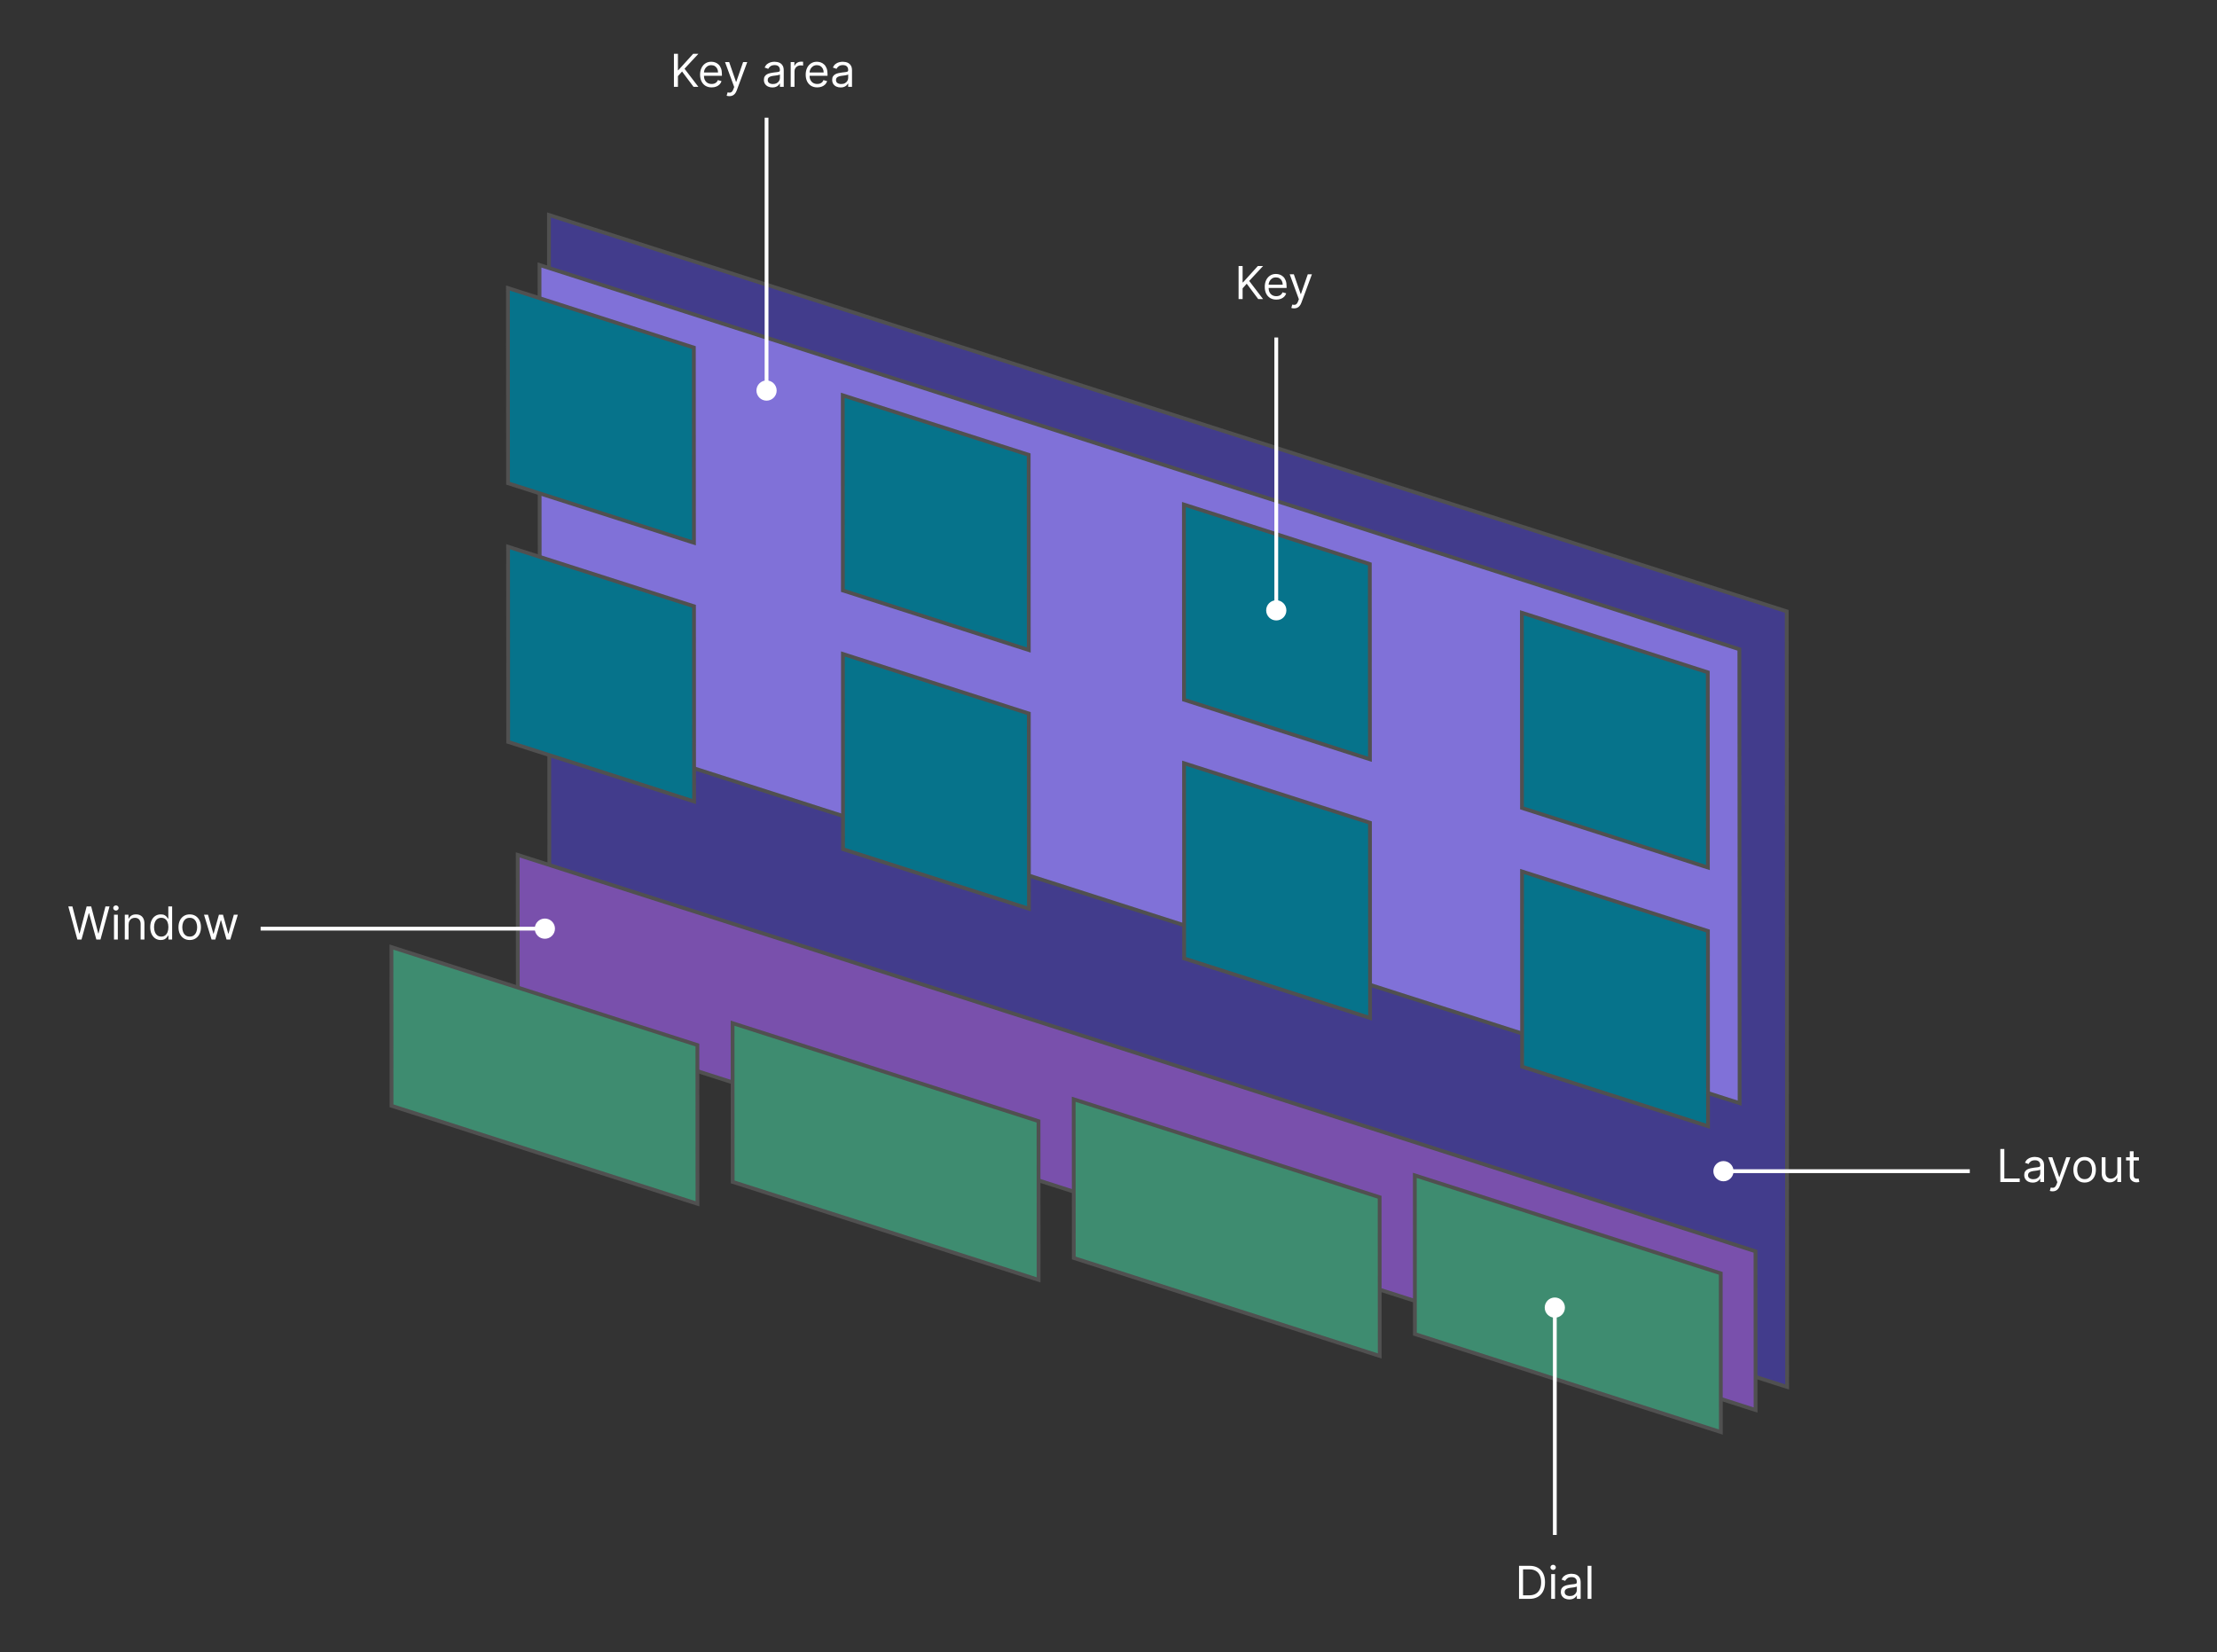 <svg width="585" height="436" viewBox="0 0 585 436" fill="none" xmlns="http://www.w3.org/2000/svg">
<rect x="0" y="0" width="585" height="436" fill="#333333" stroke="none"/>
<g clip-path="url(#clip0_1_2)">
<mask id="mask0_1_2" style="mask-type:luminance" maskUnits="userSpaceOnUse" x="0" y="0" width="585" height="436">
<path d="M585 0H0V436H585V0Z" fill="white"/>
</mask>
<g mask="url(#mask0_1_2)">
<path d="M471.461 161.333L144.854 56.725L144.966 261.395L471.574 366.003L471.461 161.333Z" fill="#423C8C" stroke="#505050"/>
<path d="M458.966 171.332L142.361 69.927L142.427 189.704L459.032 291.109L458.966 171.332Z" fill="#8071D8" stroke="#505050"/>
<path d="M183.088 91.722L134.031 76.009L134.059 127.521L183.116 143.233L183.088 91.722Z" fill="#06738B" stroke="#505050"/>
<path d="M183.125 159.987L134.068 144.275L134.096 195.786L183.153 211.499L183.125 159.987Z" fill="#06738B" stroke="#505050"/>
<path d="M271.475 188.284L222.418 172.572L222.446 224.083L271.503 239.796L271.475 188.284Z" fill="#06738B" stroke="#505050"/>
<path d="M361.491 217.115L312.434 201.403L312.462 252.914L361.519 268.627L361.491 217.115Z" fill="#06738B" stroke="#505050"/>
<path d="M450.674 245.679L401.617 229.967L401.645 281.478L450.702 297.191L450.674 245.679Z" fill="#06738B" stroke="#505050"/>
<path d="M271.437 120.019L222.38 104.307L222.408 155.818L271.465 171.531L271.437 120.019Z" fill="#06738B" stroke="#505050"/>
<path d="M361.454 148.85L312.397 133.138L312.425 184.649L361.482 200.362L361.454 148.85Z" fill="#06738B" stroke="#505050"/>
<path d="M450.637 177.414L401.58 161.702L401.608 213.213L450.665 228.926L450.637 177.414Z" fill="#06738B" stroke="#505050"/>
<path d="M463.22 330.201L136.613 225.593L136.636 267.477L463.243 372.086L463.22 330.201Z" fill="#7950AC" stroke="#505050"/>
<path d="M184.022 275.779L103.293 249.923L103.316 291.807L184.045 317.664L184.022 275.779Z" fill="#3E8C70" stroke="#505050"/>
<path d="M274.033 295.858L193.304 270.002L193.327 311.886L274.056 337.743L274.033 295.858Z" fill="#3E8C70" stroke="#505050"/>
<path d="M364.045 315.937L283.316 290.081L283.339 331.965L364.068 357.822L364.045 315.937Z" fill="#3E8C70" stroke="#505050"/>
<path d="M454.057 336.016L373.328 310.16L373.351 352.044L454.08 377.901L454.057 336.016Z" fill="#3E8C70" stroke="#505050"/>
<path d="M452.104 309.06C452.104 310.533 453.298 311.727 454.771 311.727C456.244 311.727 457.437 310.533 457.437 309.06C457.437 307.587 456.244 306.393 454.771 306.393C453.298 306.393 452.104 307.587 452.104 309.06ZM454.771 309.56H519.771V308.56H454.771V309.56Z" fill="white"/>
<path d="M146.437 245.06C146.437 243.587 145.244 242.393 143.771 242.393C142.298 242.393 141.104 243.587 141.104 245.06C141.104 246.533 142.298 247.727 143.771 247.727C145.244 247.727 146.437 246.533 146.437 245.06ZM143.771 244.56H68.771V245.56H143.771V244.56Z" fill="white"/>
<path d="M20.413 247.924L18.026 239.197H19.1L20.924 246.305H21.009L22.867 239.197H24.061L25.919 246.305H26.004L27.828 239.197H28.901L26.515 247.924H25.424L23.498 240.969H23.43L21.504 247.924H20.413ZM30.082 247.924V241.379H31.088V247.924H30.082ZM30.593 240.288C30.397 240.288 30.228 240.221 30.086 240.087C29.947 239.954 29.877 239.793 29.877 239.606C29.877 239.418 29.947 239.258 30.086 239.124C30.228 238.991 30.397 238.924 30.593 238.924C30.789 238.924 30.957 238.991 31.096 239.124C31.238 239.258 31.309 239.418 31.309 239.606C31.309 239.793 31.238 239.954 31.096 240.087C30.957 240.221 30.789 240.288 30.593 240.288ZM33.935 243.986V247.924H32.929V241.379H33.901V242.401H33.986C34.14 242.069 34.373 241.802 34.685 241.6C34.998 241.396 35.401 241.293 35.895 241.293C36.339 241.293 36.726 241.384 37.059 241.566C37.391 241.745 37.65 242.018 37.834 242.384C38.019 242.748 38.111 243.208 38.111 243.765V247.924H37.106V243.833C37.106 243.319 36.972 242.918 36.705 242.631C36.438 242.342 36.072 242.197 35.606 242.197C35.285 242.197 34.998 242.266 34.745 242.406C34.495 242.545 34.297 242.748 34.153 243.015C34.008 243.282 33.935 243.606 33.935 243.986ZM42.421 248.06C41.875 248.06 41.394 247.923 40.976 247.647C40.559 247.369 40.232 246.977 39.996 246.471C39.76 245.962 39.642 245.361 39.642 244.668C39.642 243.981 39.76 243.384 39.996 242.879C40.232 242.373 40.56 241.982 40.98 241.707C41.401 241.431 41.887 241.293 42.438 241.293C42.864 241.293 43.2 241.364 43.448 241.506C43.698 241.646 43.888 241.805 44.019 241.984C44.152 242.16 44.256 242.305 44.33 242.418H44.415V239.197H45.421V247.924H44.449V246.918H44.33C44.256 247.038 44.151 247.188 44.014 247.37C43.878 247.549 43.684 247.71 43.431 247.852C43.178 247.991 42.841 248.06 42.421 248.06ZM42.557 247.157C42.96 247.157 43.301 247.052 43.58 246.842C43.858 246.629 44.07 246.335 44.215 245.96C44.36 245.582 44.432 245.146 44.432 244.651C44.432 244.163 44.361 243.735 44.219 243.369C44.077 242.999 43.867 242.712 43.588 242.508C43.31 242.3 42.966 242.197 42.557 242.197C42.131 242.197 41.776 242.306 41.492 242.525C41.21 242.741 40.999 243.035 40.857 243.407C40.718 243.776 40.648 244.191 40.648 244.651C40.648 245.117 40.719 245.54 40.861 245.921C41.006 246.299 41.219 246.6 41.5 246.825C41.784 247.046 42.137 247.157 42.557 247.157ZM50.061 248.06C49.47 248.06 48.952 247.92 48.506 247.638C48.063 247.357 47.716 246.964 47.466 246.458C47.219 245.952 47.095 245.361 47.095 244.685C47.095 244.004 47.219 243.408 47.466 242.9C47.716 242.391 48.063 241.996 48.506 241.715C48.952 241.434 49.47 241.293 50.061 241.293C50.652 241.293 51.169 241.434 51.612 241.715C52.059 241.996 52.405 242.391 52.652 242.9C52.902 243.408 53.027 244.004 53.027 244.685C53.027 245.361 52.902 245.952 52.652 246.458C52.405 246.964 52.059 247.357 51.612 247.638C51.169 247.92 50.652 248.06 50.061 248.06ZM50.061 247.157C50.51 247.157 50.88 247.042 51.169 246.812C51.459 246.582 51.673 246.279 51.813 245.904C51.952 245.529 52.022 245.123 52.022 244.685C52.022 244.248 51.952 243.84 51.813 243.462C51.673 243.085 51.459 242.779 51.169 242.546C50.88 242.313 50.51 242.197 50.061 242.197C49.612 242.197 49.243 242.313 48.953 242.546C48.664 242.779 48.449 243.085 48.31 243.462C48.171 243.84 48.101 244.248 48.101 244.685C48.101 245.123 48.171 245.529 48.31 245.904C48.449 246.279 48.664 246.582 48.953 246.812C49.243 247.042 49.612 247.157 50.061 247.157ZM55.823 247.924L53.828 241.379H54.885L56.3 246.39H56.368L57.766 241.379H58.84L60.22 246.373H60.289L61.703 241.379H62.76L60.766 247.924H59.777L58.345 242.896H58.243L56.811 247.924H55.823Z" fill="white"/>
<path d="M527.828 311.924V303.197H528.885V310.987H532.941V311.924H527.828ZM536.368 312.077C535.953 312.077 535.576 311.999 535.238 311.843C534.9 311.684 534.632 311.455 534.433 311.157C534.234 310.856 534.135 310.492 534.135 310.066C534.135 309.691 534.208 309.387 534.356 309.154C534.504 308.918 534.701 308.734 534.949 308.6C535.196 308.467 535.468 308.367 535.767 308.302C536.068 308.234 536.37 308.18 536.674 308.14C537.072 308.089 537.395 308.05 537.642 308.025C537.892 307.996 538.074 307.95 538.187 307.884C538.304 307.819 538.362 307.705 538.362 307.543V307.509C538.362 307.089 538.247 306.762 538.017 306.529C537.789 306.296 537.444 306.18 536.981 306.18C536.501 306.18 536.125 306.285 535.852 306.495C535.579 306.705 535.387 306.93 535.277 307.168L534.322 306.827C534.493 306.43 534.72 306.12 535.004 305.898C535.291 305.674 535.603 305.518 535.941 305.43C536.282 305.339 536.618 305.293 536.947 305.293C537.157 305.293 537.399 305.319 537.672 305.37C537.947 305.418 538.213 305.519 538.468 305.673C538.727 305.826 538.941 306.058 539.112 306.367C539.282 306.677 539.368 307.092 539.368 307.612V311.924H538.362V311.038H538.311C538.243 311.18 538.129 311.332 537.97 311.494C537.811 311.656 537.599 311.793 537.335 311.907C537.071 312.021 536.748 312.077 536.368 312.077ZM536.521 311.174C536.919 311.174 537.254 311.096 537.527 310.94C537.802 310.783 538.01 310.582 538.149 310.335C538.291 310.087 538.362 309.827 538.362 309.555V308.634C538.319 308.685 538.226 308.732 538.081 308.775C537.939 308.815 537.774 308.85 537.586 308.881C537.402 308.91 537.221 308.935 537.045 308.958C536.872 308.978 536.731 308.995 536.623 309.009C536.362 309.043 536.118 309.099 535.89 309.175C535.666 309.249 535.484 309.362 535.345 309.512C535.208 309.66 535.14 309.862 535.14 310.117C535.14 310.467 535.27 310.731 535.528 310.91C535.789 311.086 536.12 311.174 536.521 311.174ZM541.617 314.379C541.446 314.379 541.294 314.364 541.161 314.336C541.027 314.31 540.935 314.285 540.884 314.259L541.139 313.373C541.384 313.435 541.599 313.458 541.787 313.441C541.974 313.424 542.141 313.34 542.286 313.19C542.433 313.042 542.568 312.802 542.69 312.469L542.878 311.958L540.457 305.379H541.548L543.355 310.594H543.423L545.23 305.379H546.321L543.543 312.879C543.418 313.217 543.263 313.496 543.078 313.718C542.894 313.942 542.679 314.109 542.435 314.217C542.193 314.325 541.92 314.379 541.617 314.379ZM550.073 312.06C549.482 312.06 548.964 311.92 548.518 311.638C548.075 311.357 547.728 310.964 547.478 310.458C547.231 309.952 547.107 309.362 547.107 308.685C547.107 308.004 547.231 307.408 547.478 306.9C547.728 306.391 548.075 305.996 548.518 305.715C548.964 305.434 549.482 305.293 550.073 305.293C550.664 305.293 551.181 305.434 551.624 305.715C552.07 305.996 552.417 306.391 552.664 306.9C552.914 307.408 553.039 308.004 553.039 308.685C553.039 309.362 552.914 309.952 552.664 310.458C552.417 310.964 552.07 311.357 551.624 311.638C551.181 311.92 550.664 312.06 550.073 312.06ZM550.073 311.157C550.522 311.157 550.891 311.042 551.181 310.812C551.471 310.582 551.685 310.279 551.825 309.904C551.964 309.529 552.033 309.123 552.033 308.685C552.033 308.248 551.964 307.84 551.825 307.462C551.685 307.085 551.471 306.779 551.181 306.546C550.891 306.313 550.522 306.197 550.073 306.197C549.624 306.197 549.255 306.313 548.965 306.546C548.675 306.779 548.461 307.085 548.322 307.462C548.183 307.84 548.113 308.248 548.113 308.685C548.113 309.123 548.183 309.529 548.322 309.904C548.461 310.279 548.675 310.582 548.965 310.812C549.255 311.042 549.624 311.157 550.073 311.157ZM558.699 309.248V305.379H559.705V311.924H558.699V310.816H558.631C558.478 311.148 558.239 311.431 557.915 311.664C557.591 311.894 557.182 312.009 556.688 312.009C556.279 312.009 555.915 311.92 555.597 311.741C555.279 311.559 555.029 311.286 554.847 310.923C554.665 310.556 554.574 310.094 554.574 309.538V305.379H555.58V309.469C555.58 309.947 555.713 310.327 555.981 310.612C556.25 310.896 556.594 311.038 557.012 311.038C557.262 311.038 557.516 310.974 557.775 310.846C558.036 310.718 558.255 310.522 558.431 310.258C558.61 309.994 558.699 309.657 558.699 309.248ZM564.394 305.379V306.231H561.001V305.379H564.394ZM561.99 303.81H562.996V310.049C562.996 310.333 563.037 310.546 563.119 310.688C563.205 310.827 563.313 310.921 563.443 310.969C563.577 311.015 563.717 311.038 563.865 311.038C563.976 311.038 564.067 311.032 564.138 311.021C564.209 311.006 564.266 310.995 564.308 310.987L564.513 311.89C564.445 311.915 564.349 311.941 564.227 311.967C564.105 311.995 563.95 312.009 563.763 312.009C563.479 312.009 563.2 311.948 562.928 311.826C562.658 311.704 562.433 311.518 562.254 311.268C562.078 311.018 561.99 310.702 561.99 310.322V303.81Z" fill="white"/>
<path d="M202.271 105.727C203.744 105.727 204.937 104.533 204.937 103.06C204.937 101.587 203.744 100.393 202.271 100.393C200.798 100.393 199.604 101.587 199.604 103.06C199.604 104.533 200.798 105.727 202.271 105.727ZM202.771 103.06V31.06H201.771V103.06H202.771Z" fill="white"/>
<path d="M336.771 163.727C338.244 163.727 339.437 162.533 339.437 161.06C339.437 159.587 338.244 158.393 336.771 158.393C335.298 158.393 334.104 159.587 334.104 161.06C334.104 162.533 335.298 163.727 336.771 163.727ZM337.271 161.06V89.06H336.271V161.06H337.271Z" fill="white"/>
<path d="M326.828 78.924V70.196H327.885V74.526H327.987L331.907 70.196H333.288L329.623 74.134L333.288 78.924H332.01L328.976 74.867L327.885 76.094V78.924H326.828ZM336.783 79.06C336.153 79.06 335.609 78.921 335.151 78.642C334.697 78.361 334.346 77.969 334.099 77.466C333.854 76.961 333.732 76.373 333.732 75.702C333.732 75.032 333.854 74.441 334.099 73.929C334.346 73.415 334.69 73.015 335.13 72.728C335.573 72.438 336.09 72.293 336.681 72.293C337.022 72.293 337.359 72.35 337.691 72.463C338.023 72.577 338.326 72.762 338.599 73.017C338.871 73.27 339.089 73.606 339.251 74.023C339.413 74.441 339.494 74.955 339.494 75.566V75.992H334.448V75.123H338.471C338.471 74.753 338.397 74.424 338.249 74.134C338.104 73.844 337.897 73.615 337.627 73.448C337.36 73.28 337.045 73.196 336.681 73.196C336.281 73.196 335.934 73.296 335.641 73.495C335.352 73.691 335.129 73.946 334.972 74.262C334.816 74.577 334.738 74.915 334.738 75.276V75.856C334.738 76.35 334.823 76.769 334.994 77.113C335.167 77.454 335.407 77.713 335.714 77.892C336.021 78.069 336.377 78.157 336.783 78.157C337.048 78.157 337.286 78.12 337.499 78.046C337.715 77.969 337.901 77.856 338.058 77.705C338.214 77.552 338.335 77.361 338.42 77.134L339.391 77.407C339.289 77.736 339.117 78.026 338.876 78.276C338.634 78.523 338.336 78.716 337.981 78.856C337.626 78.992 337.227 79.06 336.783 79.06ZM341.472 81.378C341.302 81.378 341.15 81.364 341.016 81.336C340.883 81.31 340.79 81.284 340.739 81.259L340.995 80.373C341.239 80.435 341.455 80.458 341.642 80.441C341.83 80.424 341.996 80.34 342.141 80.189C342.289 80.042 342.424 79.802 342.546 79.469L342.733 78.958L340.313 72.378H341.404L343.211 77.594H343.279L345.086 72.378H346.177L343.398 79.878C343.273 80.216 343.118 80.496 342.934 80.718C342.749 80.942 342.534 81.108 342.29 81.216C342.049 81.324 341.776 81.378 341.472 81.378Z" fill="white"/>
<path d="M177.828 22.924V14.196H178.885V18.526H178.987L182.907 14.196H184.288L180.623 18.134L184.288 22.924H183.01L179.976 18.867L178.885 20.094V22.924H177.828ZM187.783 23.06C187.153 23.06 186.609 22.921 186.151 22.642C185.697 22.361 185.346 21.969 185.099 21.466C184.854 20.961 184.732 20.373 184.732 19.702C184.732 19.032 184.854 18.441 185.099 17.929C185.346 17.415 185.69 17.015 186.13 16.728C186.573 16.438 187.09 16.293 187.681 16.293C188.022 16.293 188.359 16.35 188.691 16.463C189.023 16.577 189.326 16.762 189.599 17.017C189.872 17.27 190.089 17.605 190.251 18.023C190.413 18.441 190.494 18.955 190.494 19.566V19.992H185.448V19.123H189.471C189.471 18.753 189.397 18.424 189.249 18.134C189.104 17.844 188.897 17.616 188.627 17.448C188.36 17.28 188.045 17.196 187.681 17.196C187.281 17.196 186.934 17.296 186.641 17.495C186.352 17.691 186.129 17.946 185.972 18.262C185.816 18.577 185.738 18.915 185.738 19.276V19.855C185.738 20.35 185.823 20.769 185.994 21.113C186.167 21.453 186.407 21.713 186.714 21.892C187.021 22.069 187.377 22.157 187.783 22.157C188.048 22.157 188.286 22.12 188.499 22.046C188.715 21.969 188.901 21.855 189.058 21.705C189.214 21.552 189.335 21.361 189.42 21.134L190.391 21.407C190.289 21.736 190.117 22.026 189.876 22.276C189.634 22.523 189.336 22.716 188.981 22.855C188.626 22.992 188.227 23.06 187.783 23.06ZM192.472 25.378C192.302 25.378 192.15 25.364 192.016 25.336C191.883 25.31 191.79 25.285 191.739 25.259L191.995 24.373C192.239 24.435 192.455 24.458 192.642 24.441C192.83 24.424 192.996 24.34 193.141 24.189C193.289 24.042 193.424 23.802 193.546 23.469L193.733 22.958L191.313 16.378H192.404L194.211 21.594H194.279L196.086 16.378H197.177L194.398 23.878C194.273 24.216 194.118 24.496 193.934 24.718C193.749 24.942 193.535 25.108 193.29 25.216C193.049 25.324 192.776 25.378 192.472 25.378ZM203.805 23.077C203.39 23.077 203.014 22.999 202.676 22.843C202.338 22.684 202.069 22.455 201.87 22.157C201.672 21.855 201.572 21.492 201.572 21.066C201.572 20.691 201.646 20.387 201.794 20.154C201.941 19.918 202.139 19.733 202.386 19.6C202.633 19.466 202.906 19.367 203.204 19.302C203.505 19.233 203.808 19.179 204.112 19.14C204.51 19.088 204.832 19.05 205.079 19.025C205.329 18.996 205.511 18.949 205.625 18.884C205.741 18.819 205.799 18.705 205.799 18.543V18.509C205.799 18.088 205.684 17.762 205.454 17.529C205.227 17.296 204.882 17.179 204.419 17.179C203.939 17.179 203.562 17.285 203.289 17.495C203.017 17.705 202.825 17.929 202.714 18.168L201.76 17.827C201.93 17.429 202.157 17.12 202.441 16.898C202.728 16.674 203.041 16.517 203.379 16.429C203.72 16.338 204.055 16.293 204.385 16.293C204.595 16.293 204.836 16.319 205.109 16.37C205.385 16.418 205.65 16.519 205.906 16.672C206.164 16.826 206.379 17.057 206.549 17.367C206.72 17.677 206.805 18.091 206.805 18.611V22.924H205.799V22.037H205.748C205.68 22.179 205.566 22.331 205.407 22.493C205.248 22.655 205.037 22.793 204.772 22.907C204.508 23.02 204.186 23.077 203.805 23.077ZM203.959 22.174C204.356 22.174 204.691 22.096 204.964 21.939C205.24 21.783 205.447 21.581 205.586 21.334C205.728 21.087 205.799 20.827 205.799 20.554V19.634C205.757 19.685 205.663 19.732 205.518 19.775C205.376 19.814 205.211 19.85 205.024 19.881C204.839 19.91 204.659 19.935 204.483 19.958C204.309 19.978 204.169 19.995 204.061 20.009C203.799 20.043 203.555 20.098 203.328 20.175C203.103 20.249 202.922 20.361 202.782 20.512C202.646 20.66 202.578 20.861 202.578 21.117C202.578 21.466 202.707 21.73 202.966 21.91C203.227 22.086 203.558 22.174 203.959 22.174ZM208.641 22.924V16.378H209.612V17.367H209.68C209.8 17.043 210.016 16.78 210.328 16.578C210.641 16.377 210.993 16.276 211.385 16.276C211.459 16.276 211.551 16.277 211.662 16.28C211.773 16.283 211.857 16.287 211.913 16.293V17.316C211.879 17.307 211.801 17.294 211.679 17.277C211.56 17.258 211.433 17.248 211.3 17.248C210.982 17.248 210.698 17.314 210.448 17.448C210.2 17.578 210.004 17.76 209.859 17.993C209.717 18.223 209.646 18.486 209.646 18.782V22.924H208.641ZM215.651 23.06C215.02 23.06 214.476 22.921 214.019 22.642C213.564 22.361 213.213 21.969 212.966 21.466C212.722 20.961 212.599 20.373 212.599 19.702C212.599 19.032 212.722 18.441 212.966 17.929C213.213 17.415 213.557 17.015 213.997 16.728C214.44 16.438 214.957 16.293 215.548 16.293C215.889 16.293 216.226 16.35 216.558 16.463C216.891 16.577 217.193 16.762 217.466 17.017C217.739 17.27 217.956 17.605 218.118 18.023C218.28 18.441 218.361 18.955 218.361 19.566V19.992H213.315V19.123H217.338C217.338 18.753 217.264 18.424 217.117 18.134C216.972 17.844 216.764 17.616 216.494 17.448C216.227 17.28 215.912 17.196 215.548 17.196C215.148 17.196 214.801 17.296 214.509 17.495C214.219 17.691 213.996 17.946 213.84 18.262C213.683 18.577 213.605 18.915 213.605 19.276V19.855C213.605 20.35 213.69 20.769 213.861 21.113C214.034 21.453 214.274 21.713 214.581 21.892C214.888 22.069 215.244 22.157 215.651 22.157C215.915 22.157 216.153 22.12 216.367 22.046C216.582 21.969 216.769 21.855 216.925 21.705C217.081 21.552 217.202 21.361 217.287 21.134L218.259 21.407C218.156 21.736 217.984 22.026 217.743 22.276C217.501 22.523 217.203 22.716 216.848 22.855C216.493 22.992 216.094 23.06 215.651 23.06ZM221.817 23.077C221.402 23.077 221.026 22.999 220.688 22.843C220.349 22.684 220.081 22.455 219.882 22.157C219.683 21.855 219.584 21.492 219.584 21.066C219.584 20.691 219.658 20.387 219.805 20.154C219.953 19.918 220.151 19.733 220.398 19.6C220.645 19.466 220.918 19.367 221.216 19.302C221.517 19.233 221.82 19.179 222.124 19.14C222.521 19.088 222.844 19.05 223.091 19.025C223.341 18.996 223.523 18.949 223.636 18.884C223.753 18.819 223.811 18.705 223.811 18.543V18.509C223.811 18.088 223.696 17.762 223.466 17.529C223.239 17.296 222.894 17.179 222.43 17.179C221.95 17.179 221.574 17.285 221.301 17.495C221.028 17.705 220.837 17.929 220.726 18.168L219.771 17.827C219.942 17.429 220.169 17.12 220.453 16.898C220.74 16.674 221.053 16.517 221.391 16.429C221.732 16.338 222.067 16.293 222.396 16.293C222.607 16.293 222.848 16.319 223.121 16.37C223.396 16.418 223.662 16.519 223.918 16.672C224.176 16.826 224.391 17.057 224.561 17.367C224.732 17.677 224.817 18.091 224.817 18.611V22.924H223.811V22.037H223.76C223.692 22.179 223.578 22.331 223.419 22.493C223.26 22.655 223.048 22.793 222.784 22.907C222.52 23.02 222.198 23.077 221.817 23.077ZM221.97 22.174C222.368 22.174 222.703 22.096 222.976 21.939C223.251 21.783 223.459 21.581 223.598 21.334C223.74 21.087 223.811 20.827 223.811 20.554V19.634C223.769 19.685 223.675 19.732 223.53 19.775C223.388 19.814 223.223 19.85 223.036 19.881C222.851 19.91 222.671 19.935 222.494 19.958C222.321 19.978 222.18 19.995 222.073 20.009C221.811 20.043 221.567 20.098 221.34 20.175C221.115 20.249 220.933 20.361 220.794 20.512C220.658 20.66 220.59 20.861 220.59 21.117C220.59 21.466 220.719 21.73 220.977 21.91C221.239 22.086 221.57 22.174 221.97 22.174Z" fill="white"/>
<path d="M410.271 342.393C408.798 342.393 407.604 343.587 407.604 345.06C407.604 346.533 408.798 347.727 410.271 347.727C411.744 347.727 412.937 346.533 412.937 345.06C412.937 343.587 411.744 342.393 410.271 342.393ZM409.771 345.06V405.06H410.771V345.06H409.771Z" fill="white"/>
<path d="M403.521 421.924H400.828V413.197H403.64C404.487 413.197 405.211 413.371 405.814 413.721C406.416 414.067 406.878 414.566 407.199 415.217C407.52 415.864 407.68 416.64 407.68 417.543C407.68 418.452 407.518 419.235 407.194 419.891C406.87 420.545 406.399 421.048 405.78 421.4C405.16 421.749 404.407 421.924 403.521 421.924ZM401.885 420.987H403.453C404.174 420.987 404.772 420.847 405.247 420.569C405.721 420.29 406.075 419.894 406.308 419.38C406.541 418.866 406.657 418.254 406.657 417.543C406.657 416.839 406.542 416.232 406.312 415.724C406.082 415.212 405.738 414.82 405.281 414.548C404.824 414.272 404.254 414.134 403.572 414.134H401.885V420.987ZM409.316 421.924V415.379H410.322V421.924H409.316ZM409.828 414.288C409.632 414.288 409.463 414.221 409.321 414.087C409.182 413.954 409.112 413.793 409.112 413.606C409.112 413.418 409.182 413.258 409.321 413.124C409.463 412.991 409.632 412.924 409.828 412.924C410.024 412.924 410.191 412.991 410.331 413.124C410.473 413.258 410.544 413.418 410.544 413.606C410.544 413.793 410.473 413.954 410.331 414.087C410.191 414.221 410.024 414.288 409.828 414.288ZM414.09 422.077C413.675 422.077 413.299 421.999 412.961 421.843C412.623 421.684 412.354 421.455 412.156 421.157C411.957 420.856 411.857 420.492 411.857 420.066C411.857 419.691 411.931 419.387 412.079 419.154C412.227 418.918 412.424 418.734 412.671 418.6C412.918 418.467 413.191 418.367 413.489 418.302C413.791 418.234 414.093 418.18 414.397 418.14C414.795 418.089 415.117 418.05 415.364 418.025C415.614 417.996 415.796 417.95 415.91 417.884C416.026 417.819 416.085 417.705 416.085 417.543V417.509C416.085 417.089 415.97 416.762 415.739 416.529C415.512 416.296 415.167 416.18 414.704 416.18C414.224 416.18 413.847 416.285 413.575 416.495C413.302 416.705 413.11 416.93 412.999 417.168L412.045 416.827C412.215 416.43 412.443 416.12 412.727 415.898C413.014 415.674 413.326 415.518 413.664 415.43C414.005 415.339 414.34 415.293 414.67 415.293C414.88 415.293 415.121 415.319 415.394 415.37C415.67 415.418 415.935 415.519 416.191 415.673C416.45 415.826 416.664 416.058 416.835 416.367C417.005 416.677 417.09 417.092 417.09 417.612V421.924H416.085V421.038H416.033C415.965 421.18 415.852 421.332 415.693 421.494C415.533 421.656 415.322 421.793 415.058 421.907C414.793 422.021 414.471 422.077 414.09 422.077ZM414.244 421.174C414.641 421.174 414.977 421.096 415.249 420.94C415.525 420.783 415.732 420.582 415.871 420.335C416.014 420.087 416.085 419.827 416.085 419.555V418.634C416.042 418.685 415.948 418.732 415.803 418.775C415.661 418.815 415.496 418.85 415.309 418.881C415.124 418.91 414.944 418.935 414.768 418.958C414.595 418.978 414.454 418.995 414.346 419.009C414.085 419.043 413.84 419.099 413.613 419.175C413.389 419.249 413.207 419.362 413.068 419.512C412.931 419.66 412.863 419.862 412.863 420.117C412.863 420.467 412.992 420.731 413.251 420.91C413.512 421.086 413.843 421.174 414.244 421.174ZM419.932 413.197V421.924H418.926V413.197H419.932Z" fill="white"/>
</g>
</g>
<defs>
<clipPath id="clip0_1_2">
<rect width="585" height="436" fill="white"/>
</clipPath>
</defs>
</svg>

